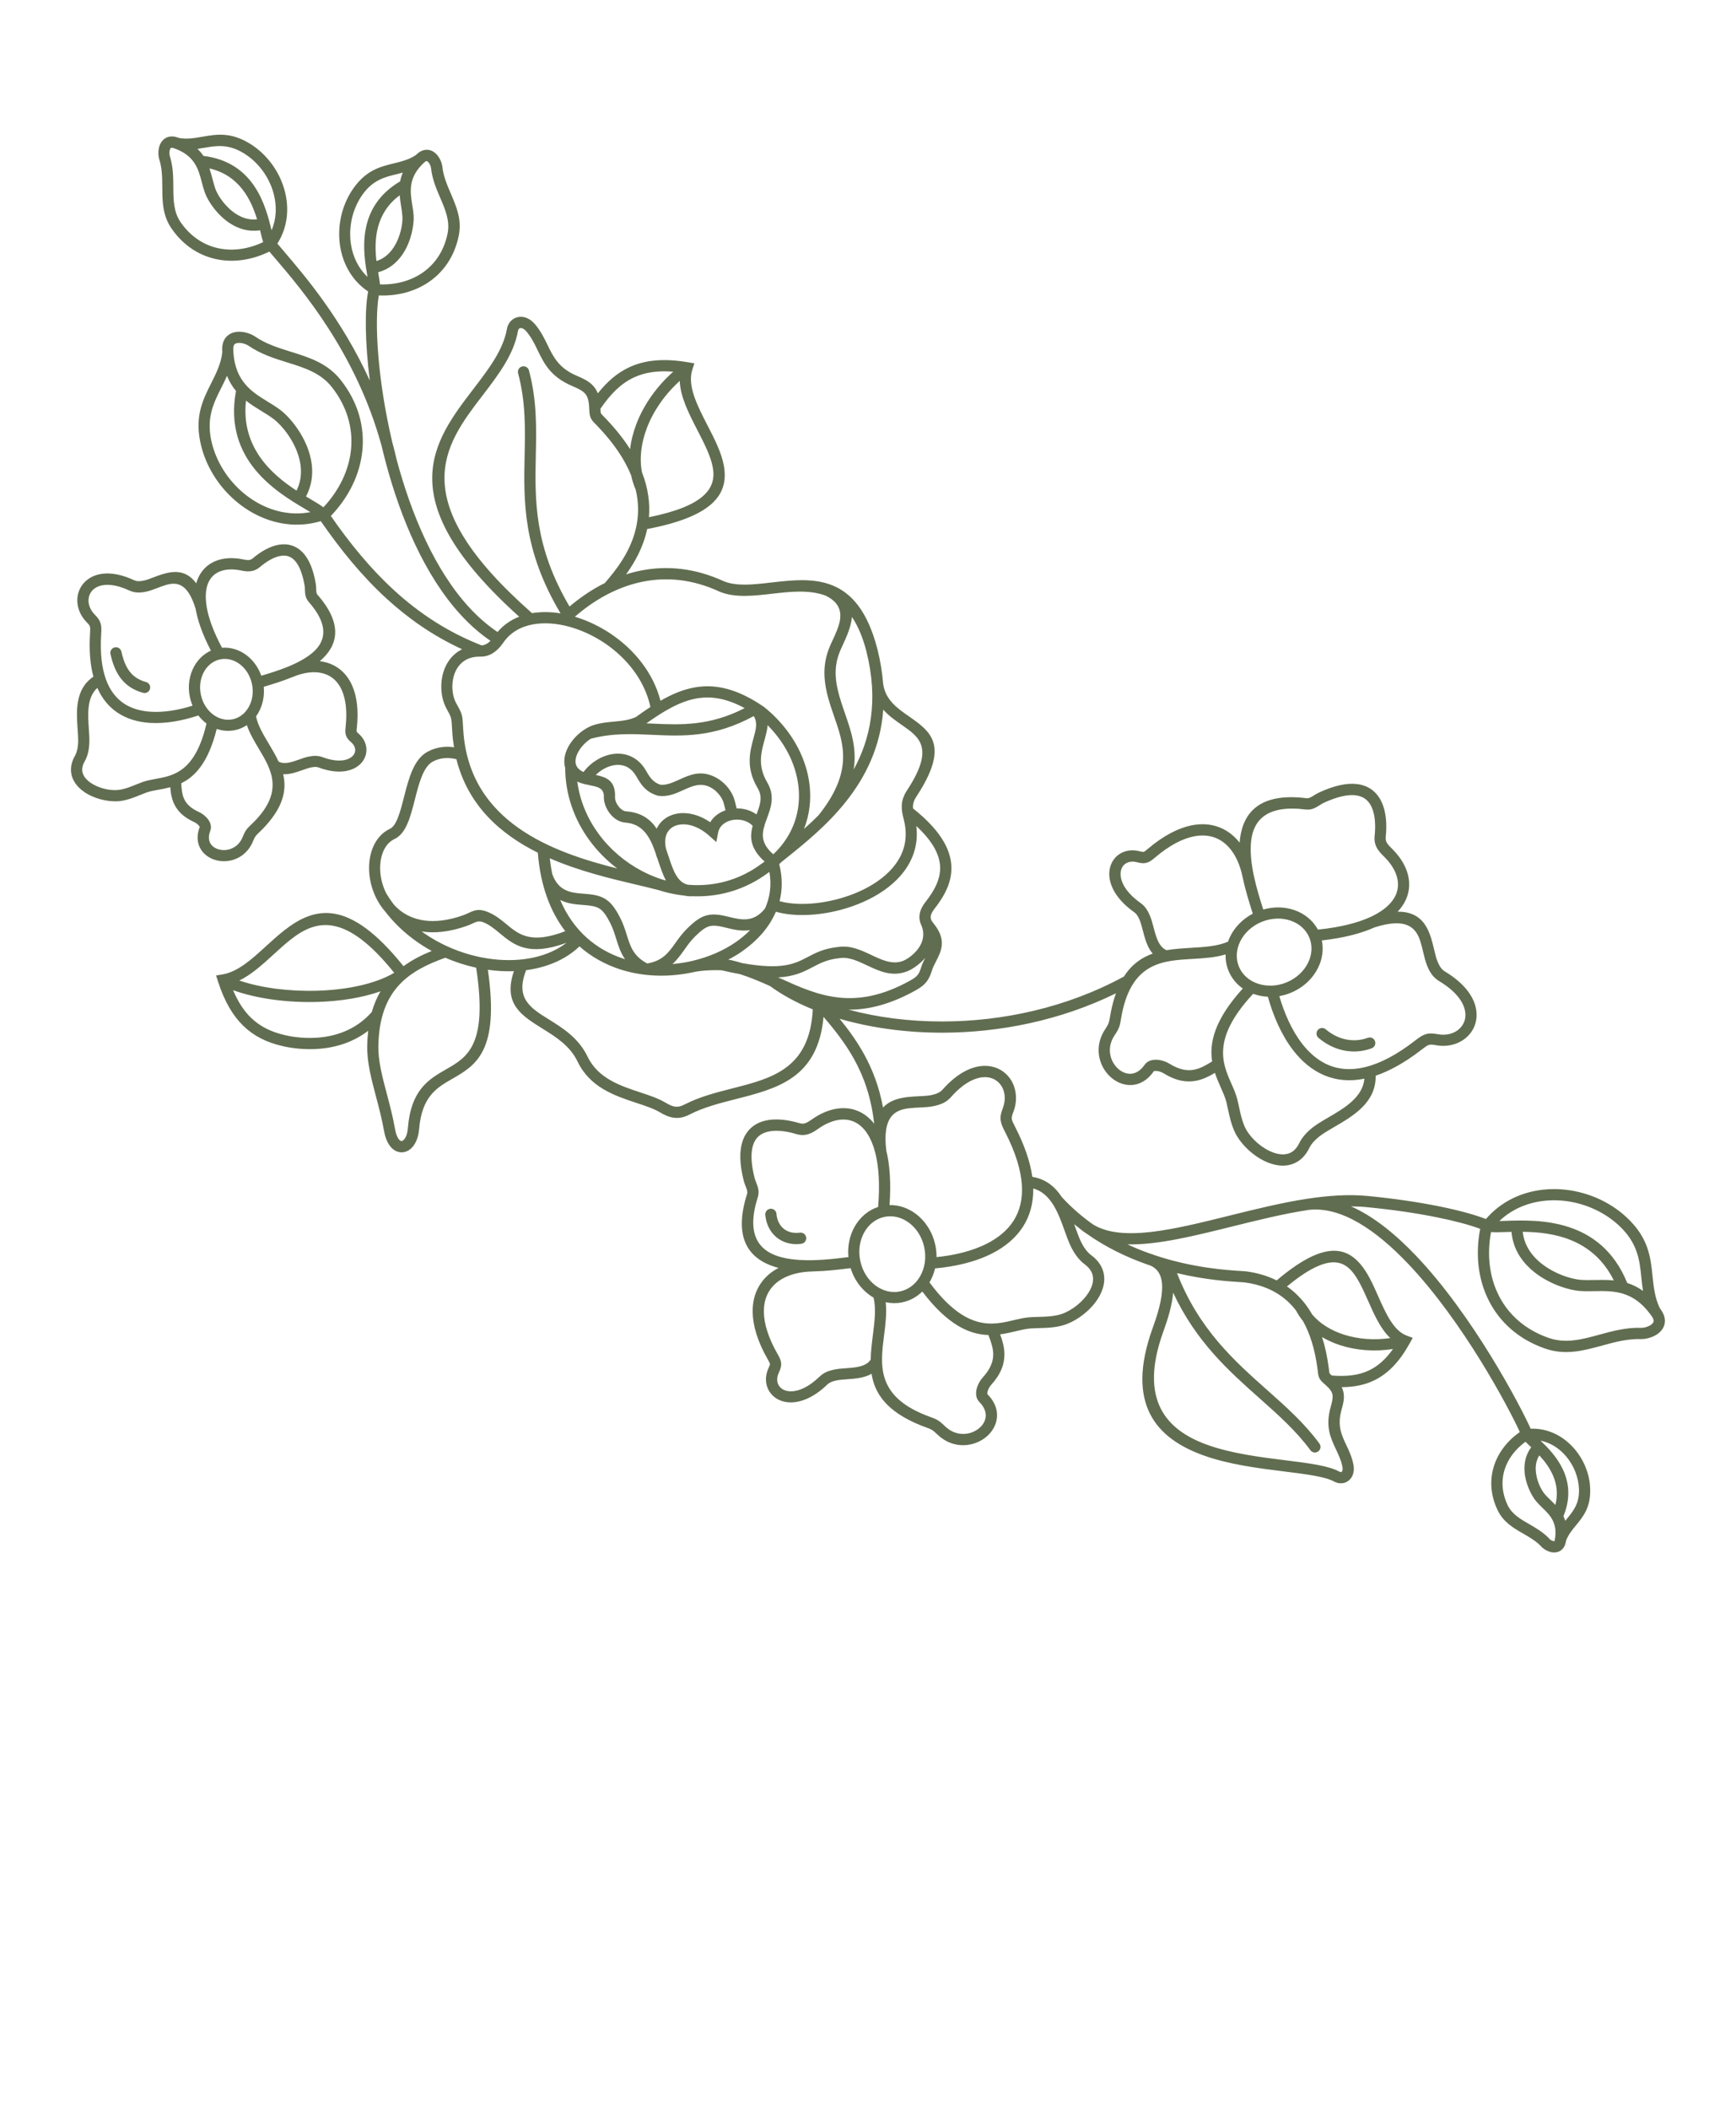 <svg xmlns="http://www.w3.org/2000/svg" xmlns:xlink="http://www.w3.org/1999/xlink" xml:space="preserve" version="1.1" width="140px" height="170px" style="shape-rendering:geometricPrecision;text-rendering:geometricPrecision;image-rendering:optimizeQuality;" viewBox="0 0 60000 75000" x="0px" y="0px" fill-rule="evenodd" clip-rule="evenodd"><defs><style type="text/css">
   
    .fil0 {fill:rgb(97, 109, 80);fill-rule:nonzero}
   
  </style></defs><g><path class="fil0" d="M17587 21931c-4633,-4168 -3070,-6211 -1621,-8104 535,-699 1053,-1376 1186,-2121 24,-136 88,-246 178,-323 56,-48 121,-81 192,-100 70,-18 143,-21 218,-8 138,25 283,105 409,253 209,245 331,497 452,746 201,414 397,817 1028,1086 264,112 459,209 604,374 65,74 117,157 155,256 328,-415 687,-728 1119,-929 556,-258 1222,-325 2088,-177l228 39 -72 220c-188,575 176,1282 536,1981 252,489 502,973 585,1443 172,964 -316,1791 -2729,2248 -138,653 -448,1195 -751,1613 169,-54 341,-99 517,-134 918,-184 1919,-102 2966,380 452,184 1050,116 1671,45 1481,-170 3087,-354 3787,2362l1 1c108,430 173,839 204,1227 74,580 505,880 908,1161 780,543 1478,1029 280,2854 -81,123 -118,225 -126,328 -2,32 -2,64 0,98 951,756 1318,1415 1363,2004 47,612 -252,1124 -608,1581 -75,97 -119,186 -125,266 -5,70 21,142 83,216 503,603 300,999 97,1395 -52,101 -103,201 -135,302 -52,166 -104,289 -193,403 -88,113 -204,203 -381,302 -917,511 -1695,695 -2394,689 1008,272 2150,423 3350,421 2111,-4 4397,-481 6450,-1599 278,-435 631,-676 1022,-815 -196,-227 -278,-539 -353,-830 -35,-135 -69,-264 -111,-363 -29,-69 -58,-128 -92,-175 -29,-42 -64,-78 -108,-109 -540,-383 -799,-803 -864,-1167 -33,-188 -16,-363 41,-513 60,-157 162,-286 296,-377 195,-132 452,-179 735,-104 74,20 114,26 138,18 30,-9 74,-45 144,-104 559,-474 1084,-741 1555,-837 342,-69 656,-48 936,49 283,98 527,272 728,508 16,19 32,39 48,59 3,-46 8,-91 13,-136 118,-940 705,-1654 2373,-1445 81,10 163,-41 252,-97 58,-36 118,-74 195,-109 546,-251 980,-336 1321,-300 224,23 409,98 559,211 149,113 262,262 343,439 156,340 190,778 143,1226 -9,85 4,149 34,204 36,67 99,133 176,209 259,253 445,531 543,816 115,336 111,681 -37,1008 -67,149 -164,292 -292,428 753,-6 1031,437 1190,941 42,131 74,267 105,399 39,165 77,324 128,444 36,84 72,155 116,213 40,53 87,97 148,134 652,392 982,839 1085,1250 57,230 45,450 -23,644 -68,195 -192,364 -355,491 -266,208 -636,306 -1040,231 -120,-22 -191,-26 -247,-7 -62,20 -135,74 -248,161 -601,466 -1147,765 -1642,932 17,957 -799,1432 -1476,1826 -167,97 -324,189 -449,277 -98,70 -192,150 -272,236 -68,74 -125,151 -162,229 -138,284 -329,461 -548,553 -169,71 -349,91 -533,70 -175,-20 -352,-76 -522,-159 -469,-228 -899,-666 -1076,-1086 -111,-261 -155,-470 -206,-706 -20,-95 -42,-195 -69,-306 -39,-155 -112,-322 -191,-499 -74,-168 -152,-345 -215,-535 -210,126 -422,231 -662,279 -339,67 -712,15 -1166,-265 -77,-47 -179,-81 -267,-83 -42,-1 -74,2 -80,12 -290,419 -670,541 -1022,472 -153,-30 -298,-98 -427,-194 -126,-94 -237,-215 -322,-355 -238,-389 -289,-926 47,-1426 123,-184 135,-250 162,-412 9,-54 20,-117 40,-216 48,-239 107,-451 175,-641 -1988,975 -4153,1396 -6164,1400 -1318,2 -2572,-176 -3667,-495 321,393 616,800 866,1253 305,551 542,1167 679,1905 221,-242 533,-332 860,-372 132,-16 274,-23 411,-30 170,-8 333,-16 461,-44 88,-20 164,-43 231,-76 59,-30 111,-68 159,-121 504,-569 1004,-812 1427,-838 237,-14 451,38 629,140 180,103 323,255 419,439 156,299 184,681 37,1065 -44,115 -61,184 -53,242 8,64 48,145 114,273 348,676 543,1268 616,1785 495,83 818,366 1051,723 347,376 722,698 1112,973 1036,632 2871,176 4844,-314 911,-226 1851,-460 2765,-600 5,-1 11,-2 17,-3l2 0c742,-112 1466,-163 2146,-97 919,89 1783,216 2522,365 684,137 1263,293 1680,454 25,-29 50,-57 76,-85 607,-655 1440,-966 2292,-979 844,-13 1709,268 2390,794 81,63 161,131 240,204 789,730 859,1416 930,2101 39,381 79,762 259,1137 16,22 32,45 48,68 98,143 137,277 133,400 -3,102 -35,193 -88,272 -48,73 -111,134 -183,183 -176,121 -416,181 -587,175 -476,-15 -929,109 -1372,230 -666,182 -1310,358 -2034,107 -937,-325 -1607,-932 -1996,-1694 -383,-749 -491,-1645 -312,-2564 -392,-145 -926,-287 -1556,-413 -725,-146 -1575,-271 -2482,-358 -182,-18 -368,-26 -557,-27 796,349 1581,987 2317,1760 2022,2125 3690,5294 4074,6147l12 0c546,-19 1040,209 1412,574 367,359 616,852 679,1370 7,59 12,123 14,192 22,659 -244,983 -510,1307 -136,166 -272,331 -349,542 -3,15 -5,30 -8,45 -22,119 -71,205 -136,266 -56,52 -121,83 -190,97l0 -1c-61,12 -123,11 -183,0 -141,-27 -282,-113 -360,-197 -182,-196 -414,-330 -641,-461 -361,-208 -711,-410 -917,-838 -261,-544 -285,-1094 -123,-1589 153,-466 472,-879 914,-1190 -403,-880 -2019,-3929 -3979,-5988 -1135,-1193 -2376,-2044 -3535,-1911 -899,137 -1830,369 -2732,593 -1358,337 -2654,659 -3716,632 270,126 540,235 806,329 62,17 120,37 174,60 1355,452 2567,528 3052,558 99,6 170,11 214,17 341,47 708,141 1065,319 1594,-1355 2411,-1232 2967,-594 269,308 458,734 648,1163 267,601 537,1210 1003,1390 5,2 10,4 15,6l207 78 -106 191c-4,8 -8,15 -12,22 -364,652 -766,1058 -1235,1290 -354,175 -740,248 -1174,250 33,67 55,135 67,205 33,189 -8,373 -75,611 -155,551 5,890 170,1238 101,214 204,431 256,704 32,170 7,315 -53,425 -33,61 -78,111 -130,150 -54,40 -115,67 -180,79 -105,20 -219,3 -328,-57 -321,-176 -991,-259 -1774,-357 -911,-113 -1971,-245 -2886,-577 -1638,-594 -2783,-1793 -1787,-4539 167,-460 333,-997 333,-1441 0,-342 -108,-628 -418,-765 -46,-15 -91,-31 -137,-47 -4,-1 -9,-3 -13,-5 -699,-248 -1428,-594 -2118,-1081 -84,-52 -163,-111 -239,-176 -69,-53 -138,-107 -206,-163l35 97c65,183 127,355 191,493 51,111 113,218 182,310 61,81 127,151 196,202l1 0c254,187 393,407 444,640 39,177 25,359 -30,536 -52,169 -139,333 -252,485 -310,419 -819,762 -1264,860 -272,60 -488,66 -732,72 -94,3 -192,5 -314,13 -158,10 -336,52 -526,97 -179,42 -367,87 -565,113 85,229 149,456 152,702 4,345 -116,702 -473,1097 -60,66 -111,161 -129,248 -9,41 -11,73 -3,81 358,361 409,757 276,1091 -58,145 -151,276 -268,385 -115,107 -255,194 -408,252 -426,163 -963,115 -1394,-308 -158,-155 -221,-178 -375,-234 -57,-21 -124,-45 -206,-78 -1215,-491 -1637,-1136 -1747,-1834 -259,151 -581,175 -880,196 -138,10 -271,19 -378,43 -74,16 -136,34 -189,58 -47,21 -88,48 -126,85 -475,460 -935,638 -1304,636 -192,-1 -361,-50 -498,-134 -143,-87 -251,-212 -316,-360 -94,-216 -93,-478 32,-742 33,-69 46,-107 43,-132 -4,-31 -31,-80 -76,-160 -364,-636 -531,-1201 -538,-1682 -6,-349 72,-654 219,-912 148,-260 363,-469 633,-623 22,-13 45,-25 68,-37 -45,-12 -89,-24 -132,-38 -902,-287 -1496,-995 -986,-2597 24,-77 -11,-167 -50,-265 -26,-65 -52,-133 -72,-211 -147,-582 -151,-1025 -53,-1354 64,-215 171,-383 310,-511 139,-127 307,-211 493,-258 362,-91 799,-44 1232,84 83,24 147,23 206,4 71,-23 148,-73 238,-136 295,-208 602,-340 902,-384 352,-52 690,16 984,220 119,83 231,188 331,317 -103,-926 -360,-1656 -711,-2291 -303,-548 -679,-1031 -1090,-1509 -202,2180 -1638,2546 -3126,2925 -567,144 -1143,291 -1639,547 -209,108 -390,139 -568,114 -171,-23 -327,-95 -498,-197 -215,-128 -508,-224 -822,-328 -769,-254 -1653,-545 -2099,-1473 -269,-561 -778,-878 -1239,-1165 -765,-476 -1419,-884 -1027,-2048 -302,11 -613,-6 -925,-50 419,2910 -428,3396 -1275,3883 -538,309 -1076,618 -1172,1789 -27,328 -148,569 -304,699 -87,73 -185,114 -288,121 -105,7 -209,-22 -305,-89 -157,-110 -290,-329 -350,-669 -75,-429 -182,-831 -284,-1216 -169,-639 -326,-1231 -315,-1819 4,-187 15,-363 35,-530 -1258,967 -2853,591 -3064,541l-5 -1c-544,-128 -999,-350 -1378,-719 -373,-363 -666,-866 -892,-1560 -2,-4 -3,-9 -4,-13l-69 -214 228 -38c552,-93 1048,-546 1550,-1005 214,-195 428,-391 658,-570 1064,-825 2279,-1156 4232,1283 302,-222 641,-395 1003,-542 -472,-260 -911,-588 -1290,-980 -127,-132 -247,-271 -360,-417 -123,-140 -226,-294 -309,-455l-4 -8c-19,-37 -37,-74 -53,-111 -130,-290 -200,-601 -211,-900 -22,-629 219,-1210 711,-1459l14 -6c253,-104 382,-612 519,-1145 166,-651 341,-1334 831,-1602 173,-94 364,-155 576,-173 117,-10 241,-7 371,12 -30,-179 -52,-364 -64,-557 -4,-65 -8,-137 -12,-199 -16,-281 -17,-306 -186,-608 -130,-233 -198,-529 -192,-828 5,-244 58,-492 166,-711 112,-226 282,-422 517,-553 19,-11 39,-21 58,-31 -1019,-468 -1898,-1080 -2679,-1793 -888,-811 -1650,-1752 -2349,-2763 -35,10 -71,20 -108,30 -864,225 -1733,38 -2458,-410 -719,-445 -1297,-1147 -1587,-1957 -34,-95 -65,-195 -93,-302 -271,-1039 39,-1655 349,-2271 172,-342 345,-685 394,-1098 -2,-27 -3,-55 -4,-83 -6,-173 34,-307 103,-408 58,-84 134,-143 221,-182 79,-35 166,-52 254,-55 213,-7 447,72 588,168 392,269 841,408 1280,545 659,205 1296,404 1772,1006 614,778 852,1651 769,2501 -81,839 -474,1653 -1122,2332 675,972 1409,1875 2260,2652 886,809 1899,1481 3106,1951 71,-5 138,-30 200,-69 41,-26 79,-57 115,-93 -1503,-1019 -2564,-2874 -3271,-4867 -174,-490 -326,-988 -458,-1485 -2,-6 -3,-11 -5,-17l-1 -6c-49,-185 -95,-370 -139,-554 -898,-3294 -2843,-5568 -3777,-6660 -80,-94 -153,-179 -217,-255 -610,299 -1259,396 -1860,275 -625,-125 -1195,-482 -1615,-1087 -328,-471 -332,-967 -335,-1479 -2,-329 -5,-666 -107,-990 -40,-127 -46,-321 8,-479 23,-67 56,-130 103,-183 52,-60 117,-106 198,-132 96,-30 209,-30 340,15 19,7 38,13 56,20 285,49 554,2 823,-44 504,-87 1009,-175 1693,244 66,41 131,84 194,131 513,381 888,943 1048,1549 163,613 108,1273 -240,1841 -7,12 -15,24 -22,35 68,82 148,175 237,279 727,850 2054,2402 3052,4592 -174,-1382 -182,-2543 -59,-3167 -14,-9 -27,-18 -40,-28 -546,-381 -861,-964 -958,-1591 -96,-620 22,-1285 339,-1839 39,-68 81,-134 125,-198 459,-658 956,-781 1454,-903 265,-65 531,-130 773,-290 14,-13 28,-26 42,-40 103,-94 206,-140 306,-150 85,-9 163,7 234,41 62,30 118,74 167,127 113,124 185,304 199,436 36,336 169,647 300,951 201,470 396,924 285,1487 -143,722 -522,1278 -1044,1643 -499,349 -1127,521 -1802,494 -165,930 -45,3006 479,5223 54,198 105,399 152,604l0 1c130,486 280,975 450,1456 686,1933 1707,3725 3143,4686 210,-250 474,-430 773,-546zm-1304 -7862c-1360,1777 -2828,3697 1764,7738 319,-53 662,-49 1014,8 -1348,-2269 -1313,-3978 -1278,-5625 20,-961 40,-1901 -232,-2912 -28,-107 35,-216 141,-245 107,-28 216,35 245,141 285,1063 265,2031 244,3023 -33,1581 -67,3222 1200,5374 383,-324 803,-610 1256,-835 4,-5 8,-10 12,-15 362,-419 955,-1137 1124,-2077l3 -20c1,-10 3,-20 5,-30 59,-359 55,-754 -46,-1180 -72,-162 -125,-331 -161,-504 -218,-542 -596,-1128 -1198,-1755 -24,-25 -44,-46 -62,-64 -92,-94 -142,-145 -179,-228 -42,-94 -46,-179 -55,-363l0 -2c0,-5 -1,-11 -1,-16 -12,-242 -59,-387 -146,-485 -93,-105 -247,-180 -460,-270 -769,-327 -997,-797 -1231,-1279 -110,-226 -221,-455 -396,-660 -61,-72 -122,-110 -175,-119 -19,-3 -35,-3 -49,0 -12,3 -23,9 -32,17 -21,18 -37,48 -44,88 -149,840 -697,1556 -1262,2295zm4197 470c4,93 8,139 18,161 9,20 41,53 101,114 20,20 42,43 64,66 362,377 649,743 873,1095 34,-300 111,-603 225,-901 259,-675 713,-1326 1311,-1855 -562,-46 -1015,26 -1398,204 -465,216 -840,595 -1194,1115zm1477 2256c227,578 289,1113 249,1600 1986,-400 2403,-1035 2274,-1760 -73,-411 -309,-868 -546,-1329 -304,-589 -610,-1184 -632,-1758 -531,479 -935,1063 -1167,1668 -204,533 -274,1079 -177,1579zm4248 13930c38,-26 77,-54 117,-83 -517,-463 -534,-873 -426,-1273 -109,-110 -247,-176 -392,-204 -114,-22 -231,-21 -341,2 -108,23 -209,66 -291,127 -102,76 -177,181 -202,310l-67 344 -262 -233c-305,-271 -627,-395 -903,-398 -146,-1 -278,32 -385,96 -100,60 -178,150 -223,264 -54,136 -63,309 -15,514 30,87 59,174 87,260 159,483 307,935 694,1015 59,5 118,9 178,11 7,0 14,0 20,1 41,1 81,2 122,2 777,4 1565,-224 2272,-743 5,-4 11,-8 17,-11zm288 285c-21,15 -42,30 -64,45l-5 4c-780,572 -1651,823 -2510,819 -45,0 -90,-1 -134,-3 -118,6 -223,-2 -317,-23 -205,-22 -408,-59 -608,-108 -4,-1 -8,-2 -13,-3 -97,-24 -192,-52 -287,-82 -233,-62 -501,-125 -792,-194 -907,-214 -2028,-479 -3086,-940 22,193 51,377 87,553 107,306 270,474 454,567 196,100 429,125 645,139 357,24 592,64 794,191 203,127 349,324 523,662 115,221 180,431 243,632 122,389 231,740 723,997 548,-92 761,-391 998,-723 122,-172 250,-351 428,-525 271,-266 471,-409 703,-466 232,-57 467,-22 813,65 211,54 441,103 658,69 198,-31 399,-134 591,-376 175,-394 239,-832 155,-1301zm139 -628c536,-505 826,-1122 896,-1764 81,-748 -133,-1534 -604,-2227 -40,-60 -86,-122 -136,-188 -104,-135 -217,-266 -340,-391l-19 -19c-14,171 -63,352 -116,545 -113,414 -246,900 98,1481 91,155 144,306 160,469 15,158 -5,323 -60,508 -32,111 -72,217 -111,323 -27,73 -54,145 -77,218 -1,32 -10,64 -27,93 -79,304 -61,613 336,953zm1293 -1722c-30,280 -97,555 -202,821 172,-152 346,-313 516,-484 1240,-1548 900,-2526 560,-3505 -43,-124 -86,-247 -121,-357 -120,-369 -207,-719 -225,-1073 -19,-363 36,-724 202,-1103l0 -1c23,-53 54,-119 85,-186 54,-116 110,-238 158,-360 173,-439 239,-917 -407,-1229 -588,-217 -1256,-141 -1898,-67 -674,77 -1321,152 -1867,-71l-9 -4c-965,-447 -1886,-523 -2729,-354 -909,182 -1729,649 -2417,1247 443,132 887,343 1295,619 817,554 1494,1374 1751,2370 408,-236 810,-406 1234,-478 732,-124 1505,50 2441,692l13 9c152,122 295,252 427,387 135,138 259,281 372,429 49,64 99,133 149,207 524,772 763,1652 671,2493zm-1018 2011c-22,20 -44,41 -66,61 120,467 116,909 13,1317 544,155 1312,126 2064,-72 509,-134 1006,-346 1418,-632 401,-278 720,-626 884,-1038 136,-341 166,-731 51,-1169 -23,-87 -42,-168 -54,-246 -1,-6 -2,-12 -3,-18 -13,-88 -17,-171 -11,-255 13,-172 70,-334 190,-517 985,-1501 438,-1882 -174,-2307 -236,-164 -479,-334 -676,-556 -195,2675 -2160,4248 -3482,5306 -34,27 49,-39 -153,123zm-1318 -5498c-627,-336 -1165,-421 -1672,-335 -597,101 -1171,440 -1801,888 71,3 142,6 213,9 1009,46 2029,92 3283,-550l-23 -13zm-3837 322c172,-125 341,-243 507,-352 -205,-950 -841,-1736 -1616,-2262 -408,-276 -854,-480 -1297,-598 -436,-116 -866,-147 -1250,-80 -438,77 -814,283 -1062,640l-4 6c-5,8 -10,16 -16,23 -97,139 -214,263 -350,350 -133,85 -284,134 -452,131 -211,-4 -384,40 -522,117 -159,89 -275,224 -353,381 -82,165 -122,354 -125,541 -4,230 46,455 142,628 214,382 215,415 236,780 3,49 6,107 12,194 220,3271 3209,4322 5474,4893 -373,-284 -707,-620 -985,-999 -535,-730 -862,-1617 -865,-2585 -41,-137 -41,-283 -9,-428 30,-136 89,-272 169,-399 137,-218 340,-417 566,-554 9,-7 20,-13 30,-18 95,-55 193,-99 293,-128 225,-68 454,-89 683,-111 277,-26 554,-52 795,-170zm-1608 775c-167,103 -318,253 -421,418 -56,90 -97,182 -117,272 -18,80 -18,158 3,229 25,84 86,163 190,228 24,15 51,28 80,40 136,-182 310,-335 503,-447 199,-116 419,-188 638,-203 227,-15 454,31 656,153 160,97 303,240 418,437l15 26c114,196 232,399 508,487 219,20 438,-79 659,-179 392,-178 786,-357 1310,-80 145,77 272,181 376,296 116,129 204,273 256,406 17,44 42,128 67,228 13,49 26,107 40,169 85,-1 172,6 256,23 160,31 315,94 453,192 35,-93 69,-187 96,-278 40,-137 56,-254 46,-360 -10,-101 -45,-199 -106,-304 -429,-725 -272,-1299 -138,-1789 79,-289 147,-539 3,-766 -1410,767 -2521,716 -3620,666 -705,-32 -1405,-64 -2168,137zm-24 1660c-67,-13 -135,-26 -201,-42 -4,-1 -8,-2 -12,-3 -86,-22 -170,-49 -250,-89 90,687 361,1318 756,1857 405,553 941,1008 1547,1326 225,118 460,217 701,296 52,14 103,28 152,42 -118,-216 -203,-476 -291,-743l-14 -41c-7,-11 -13,-23 -17,-36 -23,-63 -42,-125 -58,-186 -184,-523 -434,-1011 -1065,-1055 -213,-15 -403,-140 -540,-308 -144,-177 -233,-411 -226,-610 11,-311 -231,-357 -482,-406zm195 -368c376,78 707,199 685,788 -4,106 50,238 137,345 72,89 164,154 257,161 540,38 865,283 1088,616 81,-172 207,-307 364,-402 168,-102 372,-154 594,-152 297,3 628,106 945,325 64,-106 148,-196 248,-270 89,-66 189,-118 297,-155 -11,-47 -22,-94 -34,-139 -22,-88 -41,-155 -51,-181 -36,-91 -98,-192 -181,-284 -74,-83 -164,-157 -265,-210 -351,-185 -657,-47 -960,91 -277,126 -552,251 -890,209l-21 -3 -12 -4c-437,-131 -597,-407 -752,-674l-15 -26c-79,-135 -174,-231 -279,-295 -129,-78 -275,-107 -423,-97 -157,11 -317,64 -464,150 -96,56 -186,126 -266,206zm9171 -185c599,-1090 896,-2457 460,-4199l1 0c-136,-528 -313,-931 -519,-1236 -16,204 -80,413 -159,616 -52,133 -111,261 -167,382 -27,58 -53,115 -81,180l0 0c-139,318 -185,620 -169,923 16,313 97,632 207,971 41,127 80,238 118,349 219,630 437,1260 311,2015zm-11231 2951c-1322,-658 -2481,-1667 -2900,-3328 -155,-36 -297,-47 -426,-36 -155,13 -294,57 -418,125 -337,184 -489,781 -634,1350 -160,626 -312,1224 -743,1410 -341,174 -507,608 -490,1088 9,249 67,508 176,751 13,30 28,59 42,89 82,137 172,268 268,394 51,57 106,111 165,162 480,413 1237,594 2291,222 71,-25 132,-53 188,-79 224,-103 380,-176 714,-35 266,112 462,275 658,437 430,356 859,712 2084,240 -523,-679 -883,-1597 -977,-2791zm-2535 2604c-616,217 -1149,266 -1600,196 647,468 1399,781 2151,926 1013,195 2021,86 2761,-359 84,-50 164,-105 241,-164 -1363,499 -1871,78 -2380,-344 -175,-145 -350,-290 -558,-378 -171,-72 -262,-30 -393,30 -64,30 -135,62 -223,93zm339 1485c-370,-81 -739,-199 -1096,-355 -652,231 -1242,520 -1668,993 -426,473 -697,1142 -716,2140 -10,532 140,1099 302,1711 105,396 215,811 292,1249 40,226 109,358 184,411 18,13 35,18 51,17 17,-1 37,-11 58,-29 80,-67 145,-211 162,-424 113,-1382 743,-1744 1372,-2105 739,-424 1478,-848 1062,-3588 -1,-7 -2,-15 -2,-22zm3178 -380c-409,246 -887,400 -1400,468 -395,1001 153,1343 799,1745 508,316 1067,665 1388,1332 371,773 1169,1036 1864,1266 334,110 646,213 900,364 131,78 243,132 348,146 98,13 203,-7 333,-74 540,-279 1136,-430 1724,-580 1393,-355 2734,-696 2843,-2805 -578,-235 -1092,-515 -1524,-831 -351,-157 -705,-308 -1073,-424 -199,-36 -416,-81 -651,-136 -113,-5 -246,-6 -383,-1 -207,7 -419,27 -581,60l-51 11 -15 4c-7,2 -15,3 -22,4 -89,19 -178,35 -268,49 -764,121 -1568,78 -2310,-167 -516,-170 -1001,-436 -1423,-810 -150,144 -317,270 -498,378zm-188 -2029c473,1111 1299,1774 2234,2082 23,8 47,15 71,23 -156,-223 -233,-467 -313,-725 -58,-185 -118,-378 -216,-568 -140,-270 -247,-423 -380,-506 -133,-83 -318,-111 -610,-131 -253,-17 -528,-47 -785,-174zm3993 2278c122,-10 244,-25 365,-44 83,-13 166,-28 248,-46l7 -2c33,-8 69,-16 107,-24 569,-134 1103,-366 1547,-677 179,-125 343,-264 489,-413 -291,45 -566,-13 -814,-76 -284,-72 -469,-103 -621,-65 -152,37 -301,149 -519,363 -153,150 -270,314 -382,472 -133,186 -259,363 -426,512zm2501 -465c-161,113 -333,216 -514,309 36,5 69,10 96,17 138,31 272,68 404,108 1425,254 1875,18 2325,-218 288,-151 576,-302 1066,-355 441,-74 821,105 1202,284 368,174 736,347 1106,215 13,-5 29,-11 47,-19 149,-68 369,-222 523,-440 144,-204 227,-467 119,-767 -5,-15 -11,-30 -18,-45 -55,-110 -76,-222 -68,-339 12,-163 85,-324 209,-484 305,-391 561,-821 523,-1306 -31,-406 -266,-867 -844,-1404 49,392 -3,751 -133,1077 -195,491 -565,898 -1027,1219 -451,313 -992,544 -1543,689 -823,217 -1676,242 -2293,64 -6,15 -13,30 -20,45 -2,4 -3,8 -5,11 -237,525 -644,979 -1157,1338zm1258 940l85 38c1325,598 2623,1184 4622,71 129,-72 208,-132 261,-199 52,-66 87,-153 125,-276 36,-116 89,-224 144,-331 -190,224 -428,384 -597,461 -27,12 -53,23 -78,32 -526,188 -968,-20 -1411,-229 -324,-153 -648,-305 -966,-251l-13 2c-422,44 -678,178 -934,313 -324,170 -648,339 -1238,370zm-14456 1233c79,-277 184,-521 312,-738 -646,228 -1422,351 -2212,377 -1077,35 -2188,-110 -3035,-417 177,417 387,737 636,979 323,314 716,504 1191,616l5 1c211,50 1971,465 3103,-819zm-5881 -10261l0 -2 -6 -4c-105,-79 -200,-173 -284,-281 -538,179 -1147,300 -1718,264 -413,-26 -808,-133 -1147,-357 -300,-199 -553,-487 -729,-888 -378,344 -337,946 -302,1452 11,165 22,321 19,469 -3,126 -16,253 -44,372 -26,113 -66,221 -121,317 -82,143 -104,270 -82,381 17,83 59,161 119,231 67,78 155,147 256,205 302,174 701,248 992,190 194,-39 344,-99 513,-168 77,-31 158,-64 254,-99 151,-55 316,-85 492,-117 620,-113 1390,-253 1788,-1965zm364 192c-297,1195 -770,1693 -1261,1931 8,197 26,382 93,540 78,183 232,347 538,485 121,55 248,155 328,267 87,122 126,264 72,403 -91,236 -45,416 69,528 53,52 120,92 195,118 79,28 166,40 256,36 249,-12 509,-156 635,-468 98,-244 155,-298 294,-431 34,-33 74,-71 121,-118 1057,-1081 603,-1841 164,-2576 -167,-279 -331,-555 -431,-850 -126,84 -268,146 -423,178 -222,46 -443,28 -649,-43zm-1653 2073c-147,39 -292,66 -430,91 -155,28 -300,55 -424,100 -85,31 -165,64 -241,95 -188,76 -353,143 -586,190 -376,75 -886,-18 -1267,-237 -140,-80 -264,-178 -361,-291 -104,-121 -178,-260 -208,-414 -40,-200 -6,-421 129,-656 33,-58 59,-130 77,-209 22,-94 33,-193 35,-289 2,-122 -8,-274 -19,-435 -45,-649 -98,-1431 561,-1877 -113,-416 -159,-926 -120,-1546 7,-116 10,-188 -3,-234 -11,-40 -45,-83 -112,-151 -247,-250 -355,-559 -336,-847 12,-177 72,-347 179,-490 106,-142 256,-258 447,-328 337,-124 806,-106 1387,163 51,23 98,35 148,37 56,3 119,-5 193,-19 104,-21 229,-68 359,-118 104,-40 211,-80 324,-114 416,-124 844,-144 1193,328 34,-124 82,-235 143,-334 160,-261 402,-430 694,-510 246,-67 528,-69 827,-8 85,17 157,29 215,23 44,-5 88,-23 136,-63 290,-245 612,-429 924,-481 163,-27 324,-19 476,33 154,52 296,148 420,295 187,222 334,565 417,1062 11,66 13,129 16,189 3,80 6,154 42,196 936,1066 714,1817 110,2346l-24 21c255,30 487,119 685,266 202,151 366,361 480,634 156,372 218,861 152,1471 -8,71 -11,114 -6,133 4,13 24,33 66,70 190,166 282,374 282,579 0,140 -43,277 -126,397 -80,115 -197,212 -347,279 -287,128 -704,147 -1227,-48 -38,-14 -75,-20 -113,-21 -44,-1 -96,7 -157,19 -86,17 -189,53 -296,91 -222,79 -461,163 -697,150 133,562 12,1188 -738,1956 -54,55 -96,95 -132,129 -94,90 -133,127 -199,290 -193,478 -597,699 -986,718 -140,7 -279,-13 -406,-58 -130,-45 -249,-116 -344,-210 -221,-218 -318,-549 -161,-957 1,-3 -11,-9 -25,-28 -39,-55 -104,-105 -167,-134 -411,-185 -626,-423 -741,-695 -76,-178 -104,-362 -117,-552zm27011 17612c7,7 13,14 19,22 1285,1721 2219,1500 2973,1322 205,-48 398,-94 593,-106 110,-7 222,-10 328,-13 220,-6 415,-11 657,-64 358,-79 772,-360 1028,-707 87,-117 153,-240 191,-363 35,-113 44,-227 20,-336 -31,-141 -122,-279 -291,-404l0 0c-103,-76 -196,-174 -278,-283 -88,-118 -164,-250 -226,-382 -74,-160 -137,-337 -205,-526 -216,-603 -474,-1324 -1116,-1502 9,545 -130,997 -370,1368 -262,405 -641,710 -1080,936 -619,319 -1358,479 -2043,539 -39,166 -100,323 -180,465 -6,11 -13,22 -19,33zm2099 1870c-662,-19 -1432,-337 -2353,-1546 -193,190 -435,326 -710,383l-22 5 -1 0c-193,37 -385,32 -569,-8 42,386 -8,788 -60,1194 -131,1041 -267,2118 1453,2813 79,32 141,54 193,74 212,77 298,109 519,325 303,297 677,332 972,219 106,-40 201,-99 278,-171 76,-70 134,-152 169,-240 77,-194 39,-433 -189,-663 -116,-117 -139,-279 -105,-443 32,-155 121,-319 225,-434 279,-309 373,-576 370,-827 -2,-220 -79,-446 -172,-681zm-26865 -34967c1,6 1,12 1,19 71,1046 668,1413 1218,1751 156,96 308,189 446,292 334,249 860,873 1058,1606 127,468 123,982 -138,1476 61,37 119,71 175,104 182,108 334,198 444,282 568,-608 912,-1326 983,-2062 73,-752 -139,-1525 -685,-2217 -398,-504 -978,-685 -1578,-872 -467,-145 -944,-294 -1386,-597 -83,-57 -222,-104 -350,-99 -39,1 -75,8 -104,21 -22,10 -40,24 -53,43 -24,35 -37,89 -34,170 1,28 2,55 4,82zm-226 854c-65,150 -137,294 -210,438 -276,549 -552,1098 -319,1991 22,86 50,175 83,267 260,726 777,1355 1420,1752 593,367 1293,535 1993,399 -55,-34 -117,-70 -184,-110 -999,-592 -2919,-1731 -2463,-4199 -126,-151 -236,-327 -320,-539zm6255 -7228c-75,21 -151,39 -226,58 -424,104 -849,209 -1221,743 -38,55 -74,111 -106,168 -273,477 -374,1048 -292,1580 68,440 262,853 589,1159l-1 -5c-146,-841 -427,-2456 1162,-3391 19,-103 49,-207 95,-313zm-7077 -881c-76,13 -152,26 -229,38 84,79 154,162 212,249 1830,221 2221,1812 2424,2642l1 4c177,-412 189,-869 75,-1300 -138,-521 -460,-1004 -900,-1330 -53,-39 -108,-76 -165,-111 -556,-341 -987,-266 -1418,-191zm2476 28690c-391,357 -780,712 -1215,925 786,269 1804,394 2798,362 1040,-34 2044,-241 2712,-637 -1732,-2154 -2768,-1893 -3662,-1199 -211,164 -423,357 -633,549zm34851 1398c-5,8 -11,15 -17,22 -1457,1578 -1069,2456 -757,3164 85,193 166,375 213,563 29,114 51,220 73,320 47,218 88,411 182,634 143,337 495,693 883,881 131,64 264,107 392,121 119,14 233,2 334,-40 133,-56 252,-170 344,-360 56,-115 135,-225 228,-326 99,-107 214,-206 335,-291 142,-101 306,-196 480,-298 553,-322 1214,-708 1272,-1372 -534,108 -1003,54 -1413,-115 -446,-183 -815,-501 -1118,-891 -427,-551 -719,-1247 -903,-1909 -170,-8 -335,-39 -490,-92 -12,-4 -25,-9 -37,-13zm-1455 2406c-102,-654 70,-1469 1090,-2595 -222,-155 -399,-368 -506,-629 -78,-189 -111,-387 -106,-583 -372,112 -776,136 -1186,160 -1047,61 -2131,124 -2500,1942 -14,70 -26,142 -37,204 -37,222 -52,312 -224,568 -237,353 -203,727 -38,997 59,96 134,179 219,242 82,61 173,103 266,122 205,41 433,-40 617,-306 93,-135 248,-187 416,-184 160,4 338,60 469,141 355,218 634,262 880,213 218,-43 425,-159 639,-293zm-1387 8220c-37,454 -192,951 -348,1381 -887,2446 113,3507 1548,4028 869,315 1906,444 2798,555 824,103 1528,190 1918,404 24,13 46,18 62,15 6,-1 11,-4 16,-7 6,-4 12,-12 17,-22 19,-34 25,-88 11,-160 -42,-221 -134,-415 -224,-607 -197,-417 -389,-823 -194,-1517 52,-186 85,-324 65,-436 -18,-104 -87,-208 -239,-342l-7 -6c-120,-106 -176,-156 -218,-238 -38,-74 -45,-136 -59,-251 -6,-54 -4,-39 -9,-75 -94,-726 -279,-1284 -519,-1713 -96,-117 -180,-243 -250,-378 -83,-106 -170,-202 -260,-288 -475,-451 -1042,-633 -1545,-703 -28,-4 -93,-8 -185,-14 -389,-24 -1228,-77 -2241,-318 779,1998 2037,3117 3207,4157 682,606 1335,1187 1860,1904 65,89 46,214 -43,279 -89,65 -214,46 -279,-43 -499,-682 -1137,-1249 -1804,-1842 -1096,-974 -2266,-2015 -3081,-3766zm5563 2868c7,14 32,37 83,82 524,40 966,-6 1349,-196 301,-149 572,-389 827,-748 -649,101 -1300,51 -1870,-132 -233,-75 -453,-173 -654,-292 103,319 184,681 237,1090 12,93 9,70 10,78 8,69 13,105 19,117zm-1178 -2812c107,102 211,216 309,342l6 8c88,114 171,239 250,376 276,325 669,566 1125,712 501,161 1074,207 1650,123 -346,-326 -568,-826 -788,-1322 -178,-400 -354,-797 -584,-1061 -397,-455 -1021,-514 -2304,547 115,80 228,171 337,275zm12597 720l-2 -2c-625,-850 -1328,-837 -1975,-826 -183,3 -362,7 -532,-6 -416,-30 -1195,-272 -1756,-783 -359,-326 -632,-761 -679,-1319 -71,2 -140,4 -204,6 -211,7 -387,13 -525,1 -152,819 -54,1609 282,2267 343,672 938,1209 1771,1498 608,211 1194,51 1799,-115 472,-129 955,-261 1489,-244 100,3 242,-32 347,-105 33,-23 60,-47 77,-74 13,-20 21,-42 22,-65 1,-42 -17,-95 -63,-161 -17,-25 -35,-50 -52,-74zm-265 -835c-26,-161 -43,-322 -59,-482 -63,-611 -126,-1223 -803,-1850 -67,-62 -138,-122 -214,-181 -610,-471 -1385,-723 -2142,-711 -697,11 -1378,245 -1894,738 65,-2 138,-4 215,-7 1160,-39 3391,-115 4336,2210 188,59 375,148 560,282zm-2767 8175c23,-29 46,-57 70,-85 218,-266 437,-532 419,-1042 -2,-47 -6,-99 -13,-156 -53,-429 -259,-838 -562,-1135 -220,-216 -492,-372 -793,-433 519,495 1350,1381 815,2686 25,52 46,106 64,164zm-8779 -17176c-84,-71 -95,-197 -23,-281 71,-84 197,-95 281,-23 222,188 472,311 731,362 254,50 515,32 764,-60 103,-38 218,14 256,117 38,103 -14,218 -117,256 -321,120 -656,143 -980,79 -324,-64 -637,-217 -912,-450zm-19682 6294c-9,-110 72,-207 182,-216 110,-9 207,72 216,182 2,23 3,37 4,45 27,201 115,369 249,480 132,110 315,167 532,148 23,-2 39,-4 47,-5 109,-15 210,62 224,171 15,109 -62,210 -171,224 -29,4 -51,7 -66,8 -327,29 -609,-64 -821,-240 -211,-176 -349,-432 -389,-733 -4,-28 -6,-50 -8,-64zm-23299 -19944c-23,-108 45,-214 153,-238 108,-23 214,45 238,153 64,295 158,535 300,715 136,172 322,295 577,365 106,29 168,139 139,245 -29,106 -139,168 -245,139 -343,-95 -596,-263 -784,-503 -183,-232 -300,-525 -376,-877zm50519 28183c-66,-62 -125,-118 -173,-169 -356,259 -612,594 -735,967 -132,401 -111,848 102,1293 152,316 449,488 756,665 254,147 514,296 735,534 30,32 86,66 141,76 12,2 22,3 29,2 5,-6 10,-21 14,-45 114,-604 -173,-884 -438,-1141 -77,-75 -153,-149 -222,-230 -166,-195 -398,-639 -418,-1104 -12,-280 49,-568 239,-821l-31 -29zm890 2078c195,-767 -197,-1357 -571,-1762 -102,160 -135,341 -128,519 16,365 194,710 322,860 58,68 127,135 197,203 60,58 121,117 179,180zm-33 1292l1 0 0 -1 -1 1zm2111 -9278c-744,-1500 -2185,-1717 -3239,-1727 45,429 263,769 547,1028 488,443 1159,653 1516,680 163,12 329,9 498,6 222,-4 449,-8 678,14zm-15019 -11829c464,-27 920,-54 1293,-217 23,-65 49,-128 80,-190 163,-328 440,-616 802,-806l-27 -86c-99,-313 -233,-737 -329,-1192 -2,-7 -4,-15 -6,-22 -85,-419 -241,-769 -457,-1024 -155,-183 -341,-316 -553,-389 -214,-74 -458,-89 -728,-35 -407,82 -870,321 -1376,751 -109,92 -183,150 -283,181 -106,33 -207,27 -358,-13 -164,-43 -307,-20 -410,49 -66,44 -116,109 -146,188 -32,85 -42,188 -21,302 48,272 258,597 701,911 83,59 148,126 203,206 52,74 93,155 132,249 54,127 91,269 130,418 85,325 179,686 460,805 291,-50 593,-67 893,-85zm2844 1347c8,-1 16,-1 24,-1 168,-8 340,-46 509,-115l1 -1c350,-144 615,-397 761,-690 142,-285 169,-608 49,-900l0 0c-120,-292 -366,-502 -667,-605 -309,-106 -673,-100 -1022,41 -4,2 -8,4 -13,5 -348,145 -611,397 -756,688 -142,285 -169,608 -49,900 120,292 366,502 667,605 154,53 322,78 495,72zm275 372c173,595 437,1209 811,1692 262,338 578,611 953,766 372,153 810,190 1320,60 508,-130 1087,-424 1743,-933 148,-114 247,-186 368,-225 128,-42 253,-40 443,-5 286,53 543,-12 723,-153 103,-81 181,-186 224,-309 43,-123 50,-265 12,-416 -79,-318 -353,-674 -902,-1005 -109,-66 -193,-143 -263,-235 -65,-87 -117,-185 -165,-298 -65,-154 -107,-328 -150,-510 -29,-122 -59,-248 -97,-369 -151,-477 -467,-872 -1627,-506 -470,213 -1090,377 -1880,466 69,331 16,672 -137,979 -187,377 -525,701 -968,883l-38 16 -1 0c-123,47 -247,82 -371,103zm3231 -2809c10,-6 21,-11 33,-15 71,-33 139,-68 202,-104 348,-197 567,-425 676,-665 103,-228 105,-473 22,-714 -78,-227 -230,-452 -443,-660 -103,-101 -189,-193 -250,-305 -67,-124 -98,-260 -79,-433 40,-384 15,-750 -109,-1020 -53,-116 -126,-214 -221,-285 -94,-71 -212,-117 -359,-133 -274,-29 -639,47 -1115,265 -47,22 -99,54 -149,86 -151,95 -291,182 -511,154 -1363,-171 -1838,375 -1928,1097 -99,794 222,1809 410,2404l18 58c380,-109 766,-97 1102,18 360,123 663,363 843,696 794,-82 1406,-238 1857,-443zm-39384 -24006c-30,-90 -57,-201 -88,-328l-23 -94c-395,63 -749,-46 -1046,-232 -480,-300 -811,-811 -917,-1104 -44,-122 -77,-249 -111,-378 -119,-456 -249,-951 -997,-1206 -44,-15 -73,-18 -92,-12 -7,2 -12,6 -17,11 -10,12 -19,29 -26,50 -26,77 -24,170 -4,231 119,377 122,747 124,1109 3,447 6,881 265,1252 359,515 840,819 1365,924 502,101 1047,22 1567,-224zm-217 -811c-212,-695 -629,-1566 -1695,-1811 44,129 78,259 112,387 31,119 62,235 100,342 86,237 357,654 753,901 211,132 458,212 730,182zm4323 1979c22,129 42,241 51,335 575,17 1105,-130 1525,-424 439,-307 758,-778 880,-1393 88,-444 -83,-843 -260,-1255 -142,-331 -287,-669 -330,-1065 -7,-63 -42,-150 -96,-209 -14,-15 -29,-27 -45,-35 -7,-3 -14,-5 -20,-5 -19,2 -45,16 -79,47 -583,534 -503,1040 -429,1506 21,133 42,263 50,390 20,310 -78,911 -397,1378 -198,290 -479,531 -866,632l17 97zm750 -2834c-877,652 -910,1617 -826,2338 261,-81 454,-253 595,-459 263,-385 345,-876 329,-1128 -8,-116 -26,-234 -45,-354 -20,-130 -41,-262 -52,-398zm-5468 7303c-181,1664 916,2623 1798,3200 194,-386 193,-790 92,-1161 -172,-636 -624,-1174 -911,-1389 -130,-97 -271,-184 -415,-272 -189,-116 -383,-235 -564,-378zm22307 33214c58,-461 116,-915 23,-1312 -59,-34 -117,-72 -172,-114 -293,-220 -526,-545 -646,-935l-90 11c-325,40 -765,94 -1230,105 -8,1 -16,2 -25,2 -427,7 -800,97 -1090,263 -208,119 -373,278 -484,473 -112,197 -171,434 -167,709 7,415 157,914 487,1490 71,124 114,207 126,311 13,110 -12,208 -79,350 -73,154 -77,299 -27,412 32,73 86,134 158,179 78,48 177,76 292,76 276,2 634,-144 1025,-523 74,-72 152,-123 240,-163 82,-37 170,-63 269,-85 133,-29 280,-40 434,-51 335,-24 708,-51 876,-305 4,-295 42,-595 80,-892zm1844 -2551c1,-8 2,-16 3,-24 22,-167 17,-343 -21,-522l0 -1c-78,-371 -278,-678 -540,-874 -254,-191 -567,-277 -876,-212l0 0c-309,65 -561,268 -717,545 -161,285 -222,648 -144,1019 78,371 278,679 540,875 254,191 567,277 876,212l0 0c309,-65 561,-268 717,-545 80,-142 135,-302 161,-473zm415 -202c616,-61 1268,-208 1811,-488 380,-196 707,-456 927,-797 219,-339 336,-762 301,-1287 -35,-523 -219,-1145 -599,-1884 -85,-166 -137,-276 -154,-404 -18,-134 6,-257 75,-436 104,-272 87,-536 -18,-738 -60,-116 -150,-212 -262,-276 -114,-65 -251,-98 -407,-89 -327,20 -727,224 -1152,703 -85,96 -176,164 -279,215 -96,48 -202,80 -323,107 -163,36 -342,45 -528,54 -123,6 -251,12 -381,28 -496,61 -941,299 -795,1501 124,501 172,1143 116,1940 337,-7 664,108 937,314 336,253 593,644 692,1113l5 22 0 1c27,135 39,270 37,402zm-2175 -3701c-1,-4 -2,-9 -3,-13 -21,-80 -43,-156 -68,-228 -130,-379 -314,-636 -530,-786 -206,-143 -446,-190 -698,-153 -237,35 -486,143 -730,315 -117,83 -223,150 -345,189 -134,43 -274,49 -441,-1 -370,-110 -734,-152 -1022,-79 -125,32 -235,85 -321,164 -86,79 -154,187 -196,329 -78,263 -70,636 58,1144 14,54 35,109 56,163 65,165 125,318 58,531 -417,1309 33,1876 727,2097 761,242 1819,112 2439,35l60 -7c-38,-393 45,-771 220,-1081 187,-331 477,-586 837,-702 65,-802 22,-1434 -100,-1917zm-22399 -15711l6 -7c37,-45 70,-93 100,-145 129,-229 178,-521 115,-821l0 0c-63,-299 -224,-546 -434,-704 -203,-153 -452,-221 -698,-170 -246,52 -447,214 -571,435 -129,229 -178,521 -115,821 63,299 224,547 434,705 203,153 452,221 698,170 186,-39 345,-141 466,-283zm366 178c63,320 253,639 446,962 126,211 253,425 355,645 197,120 476,21 727,-68 122,-43 238,-84 352,-107 83,-16 159,-26 238,-25 84,1 165,15 248,46 413,154 724,148 925,58 82,-37 143,-86 183,-143 36,-52 55,-110 54,-169 0,-92 -47,-192 -146,-277 -103,-90 -158,-161 -186,-256 -27,-88 -22,-169 -8,-291 58,-540 7,-963 -124,-1276 -85,-203 -205,-359 -351,-467 -145,-108 -317,-171 -507,-192 -269,-29 -576,26 -898,161 -8,3 -16,6 -24,8 -356,146 -706,250 -966,328l-44 13c32,333 -38,653 -187,916 -26,47 -55,92 -87,135zm-3746 -162c489,31 1013,-67 1488,-217 -41,-97 -74,-201 -97,-309 -83,-396 -16,-787 159,-1097 137,-243 340,-437 590,-550 -298,-574 -471,-1069 -543,-1486 -280,-930 -680,-962 -1059,-849 -97,29 -198,67 -296,105 -146,56 -286,109 -424,136 -101,20 -194,30 -288,26 -101,-5 -197,-27 -296,-73 -473,-219 -836,-241 -1082,-150 -115,42 -203,109 -264,190 -60,80 -94,177 -101,279 -12,179 60,376 221,540 116,117 177,207 210,321 31,108 29,211 19,368 -43,683 23,1212 169,1615 145,402 370,679 642,859 275,182 604,270 952,292zm1988 -3741l1 6c67,398 239,884 547,1459 312,-25 617,74 869,263 233,175 421,429 528,732l16 -5c493,-147 1334,-398 1826,-830 439,-385 585,-949 -148,-1784 -130,-148 -135,-290 -141,-444 -2,-45 -3,-92 -11,-137 -71,-421 -186,-701 -328,-870 -75,-89 -157,-145 -243,-175 -87,-30 -183,-34 -282,-17 -236,39 -493,190 -732,392 -117,98 -230,143 -353,155 -109,11 -215,-5 -335,-30 -236,-48 -456,-48 -643,3 -195,53 -355,163 -458,332 -110,180 -163,430 -136,753 5,63 13,128 24,195z"/></g></svg>